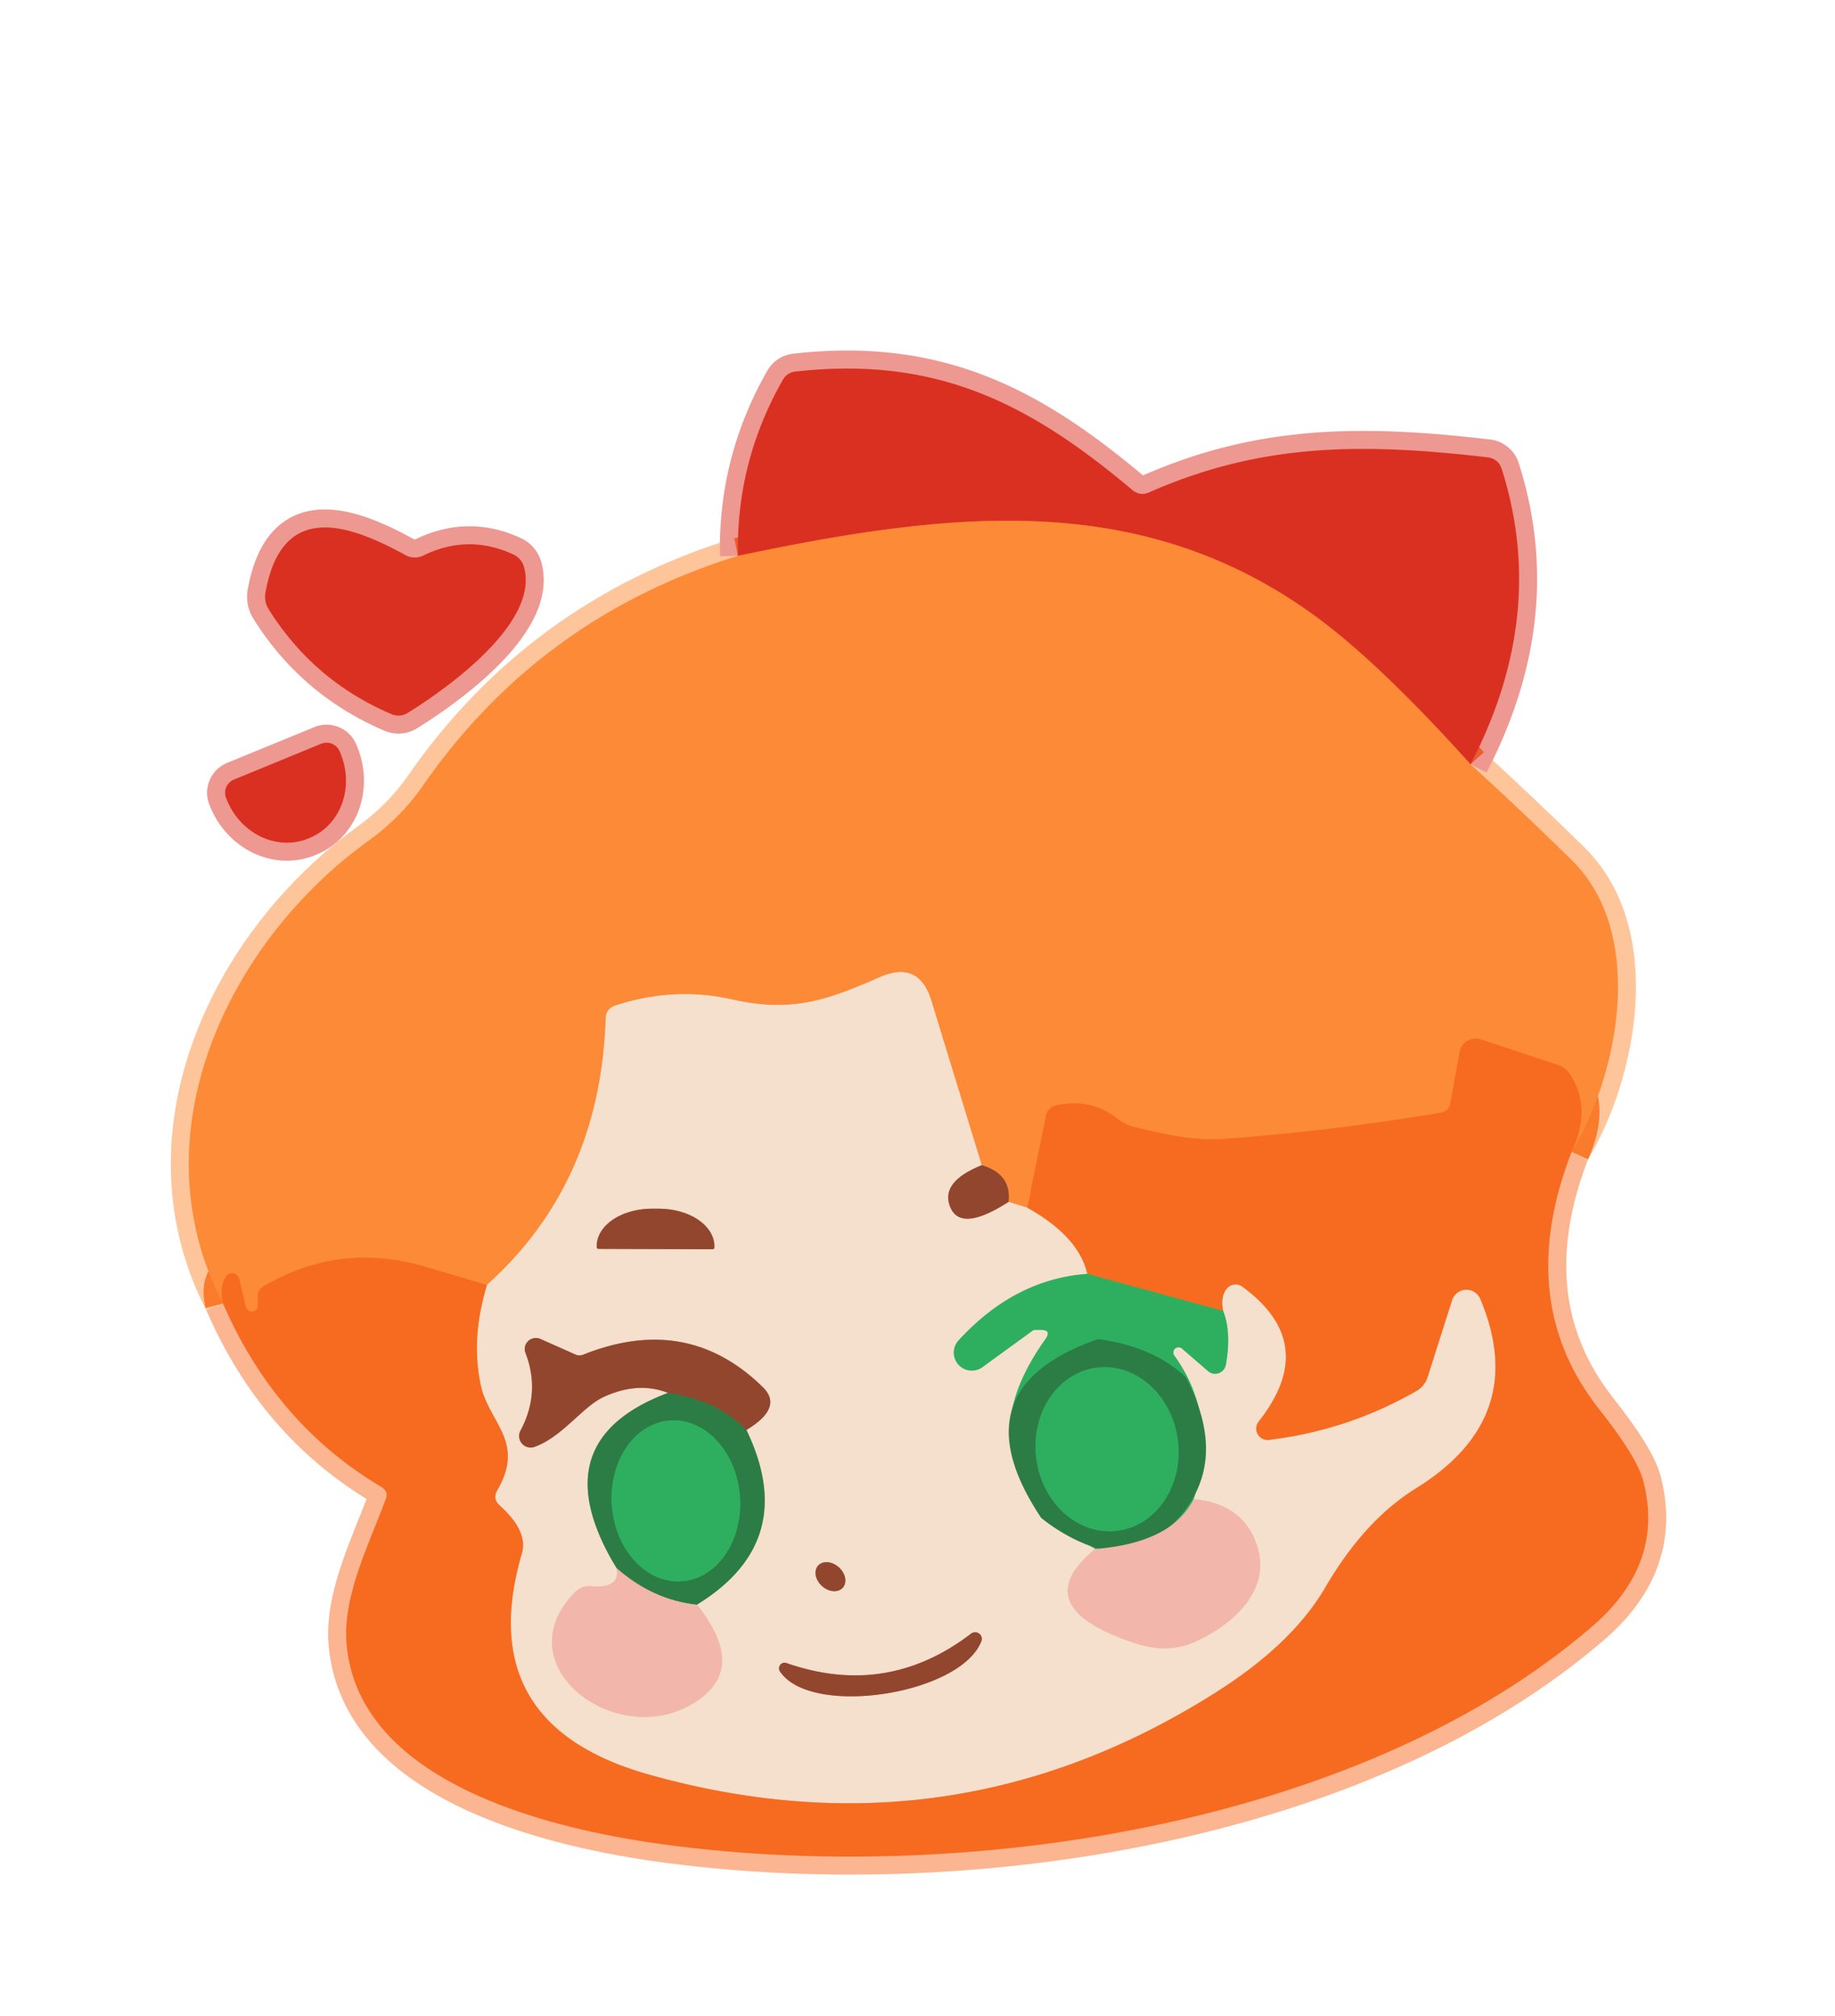 <?xml version="1.0" encoding="UTF-8" standalone="no"?>
<svg
   version="1.1"
   viewBox="0.00 0.00 102.00 112.00"
   id="svg98"
   sodipodi:docname="小美庭院.svg"
   inkscape:version="1.2.2 (732a01da63, 2022-12-09)"
   xmlns:inkscape="http://www.inkscape.org/namespaces/inkscape"
   xmlns:sodipodi="http://sodipodi.sourceforge.net/DTD/sodipodi-0.dtd"
   xmlns="http://www.w3.org/2000/svg"
   xmlns:svg="http://www.w3.org/2000/svg">
  <defs
     id="defs102" />
  <sodipodi:namedview
     id="namedview100"
     pagecolor="#ffffff"
     bordercolor="#000000"
     borderopacity="0.25"
     inkscape:showpageshadow="2"
     inkscape:pageopacity="0.0"
     inkscape:pagecheckerboard="0"
     inkscape:deskcolor="#d1d1d1"
     showgrid="false"
     inkscape:zoom="12.967833"
     inkscape:cx="26.10305"
     inkscape:cy="58.028198"
     inkscape:window-width="3840"
     inkscape:window-height="2071"
     inkscape:window-x="-9"
     inkscape:window-y="-9"
     inkscape:window-maximized="1"
     inkscape:current-layer="svg98" />
  <g
     stroke-width="2.00"
     fill="none"
     stroke-linecap="butt"
     id="g62">
    <path
       stroke="#fec59b"
       vector-effect="non-scaling-stroke"
       d="   M 41.02 30.88   Q 30.00 34.28 23.47 43.70   Q 22.27 45.42 20.47 46.72   C 12.61 52.38 7.54 63.13 12.40 72.42"
       id="path2" />
    <path
       stroke="#fbb590"
       vector-effect="non-scaling-stroke"
       d="   M 12.40 72.42   Q 15.30 79.10 21.19 82.60   Q 21.61 82.85 21.44 83.30   C 20.48 85.85 19.05 88.70 19.26 91.28   C 19.88 98.91 30.19 101.51 36.51 102.41   C 53.24 104.78 75.54 101.55 88.53 90.33   Q 92.54 86.87 91.34 82.26   Q 91.00 80.96 88.90 78.30   Q 84.14 72.28 87.36 63.99"
       id="path4" />
    <path
       stroke="#fec59b"
       vector-effect="non-scaling-stroke"
       d="   M 87.36 63.99   C 89.99 59.67 91.51 51.85 87.37 47.79   Q 84.52 44.99 81.74 42.46"
       id="path6" />
    <path
       stroke="#ed9891"
       vector-effect="non-scaling-stroke"
       d="   M 81.74 42.46   Q 86.06 34.16 83.47 26.04   A 0.90 0.90 0.0 0 0 82.72 25.41   C 75.56 24.57 70.02 24.65 63.88 27.35   Q 63.36 27.58 62.93 27.21   C 57.28 22.46 52.11 19.76 44.23 20.64   Q 43.75 20.69 43.51 21.11   Q 40.91 25.67 41.02 30.88"
       id="path8" />
    <path
       stroke="#ec5d2c"
       vector-effect="non-scaling-stroke"
       d="   M 81.74 42.46   Q 76.65 36.80 73.06 34.19   C 63.42 27.21 52.94 28.37 41.02 30.88"
       id="path10" />
    <path
       stroke="#fa7b2b"
       vector-effect="non-scaling-stroke"
       d="   M 87.36 63.99   Q 88.50 61.51 87.25 59.66   A 1.26 1.23 -6.6 0 0 86.62 59.17   L 82.30 57.74   A 0.90 0.89 14.1 0 0 81.14 58.43   L 80.62 61.30   Q 80.54 61.73 80.11 61.81   Q 74.10 62.83 68.03 63.27   C 66.30 63.39 64.71 63.01 63.06 62.61   Q 62.53 62.48 62.10 62.14   Q 60.64 60.99 58.70 61.41   A 0.72 0.70 -89.2 0 0 58.15 61.96   L 57.10 67.09"
       id="path12" />
    <path
       stroke="#f9b582"
       vector-effect="non-scaling-stroke"
       d="   M 57.10 67.09   L 56.06 66.77"
       id="path14" />
    <path
       stroke="#c86832"
       vector-effect="non-scaling-stroke"
       d="   M 56.06 66.77   Q 56.23 65.22 54.57 64.73"
       id="path16" />
    <path
       stroke="#f9b582"
       vector-effect="non-scaling-stroke"
       d="   M 54.57 64.73   L 51.77 55.60   Q 51.08 53.34 48.92 54.28   C 46.00 55.56 44.04 56.28 40.67 55.52   Q 37.47 54.80 34.21 55.86   Q 33.68 56.04 33.67 56.59   Q 33.37 65.73 27.07 71.38"
       id="path18" />
    <path
       stroke="#fa7b2b"
       vector-effect="non-scaling-stroke"
       d="   M 27.07 71.38   Q 25.42 70.90 23.70 70.39   C 20.46 69.43 17.49 69.80 14.63 71.47   Q 14.33 71.65 14.33 72.00   L 14.33 72.53   A 0.34 0.33 38.0 0 1 13.67 72.61   L 13.29 71.04   A 0.40 0.40 0.0 0 0 12.57 70.91   Q 12.17 71.51 12.40 72.42"
       id="path20" />
    <path
       stroke="#c4937e"
       vector-effect="non-scaling-stroke"
       d="   M 54.57 64.73   Q 52.36 65.62 52.77 66.92   Q 53.28 68.56 56.06 66.77"
       id="path22" />
    <path
       stroke="#f6a577"
       vector-effect="non-scaling-stroke"
       d="   M 57.10 67.09   Q 59.97 68.69 60.44 70.77"
       id="path24" />
    <path
       stroke="#92c796"
       vector-effect="non-scaling-stroke"
       d="   M 60.44 70.77   Q 56.40 71.06 53.28 74.47   A 1.00 1.00 0.0 0 0 54.61 75.95   L 57.36 73.95   Q 57.45 73.88 57.56 73.88   Q 57.68 73.88 57.81 73.88   Q 58.49 73.86 58.10 74.41   Q 53.07 81.48 60.88 86.05"
       id="path26" />
    <path
       stroke="#f4cbbc"
       vector-effect="non-scaling-stroke"
       d="   M 60.88 86.05   Q 56.95 89.26 63.10 91.29   Q 64.93 91.90 66.47 91.19   C 68.44 90.29 70.72 88.40 69.87 85.85   Q 69.09 83.52 66.35 83.29"
       id="path28" />
    <path
       stroke="#92c796"
       vector-effect="non-scaling-stroke"
       d="   M 66.35 83.29   Q 67.77 78.77 65.27 75.30   A 0.29 0.29 0.0 0 1 65.69 74.91   L 67.15 76.17   A 0.61 0.60 -64.4 0 0 68.14 75.82   Q 68.46 74.01 67.99 72.83"
       id="path30" />
    <path
       stroke="#f6a577"
       vector-effect="non-scaling-stroke"
       d="   M 67.99 72.83   Q 67.82 72.04 68.19 71.59   A 0.64 0.63 -51.7 0 1 69.06 71.48   Q 73.39 74.64 69.96 78.98   A 0.63 0.63 0.0 0 0 70.53 79.99   Q 74.93 79.46 78.74 77.27   A 1.36 1.34 -6.2 0 0 79.35 76.52   L 80.71 72.24   A 0.84 0.84 0.0 0 1 82.29 72.17   Q 85.05 78.77 78.70 82.69   Q 75.85 84.46 73.68 88.17   Q 71.85 91.32 67.60 94.01   Q 52.93 103.31 36.09 98.59   Q 26.22 95.82 29.01 86.29   Q 29.36 85.06 27.78 83.64   Q 27.36 83.26 27.65 82.77   C 29.20 80.12 27.19 79.02 26.74 77.02   Q 26.15 74.39 27.07 71.38"
       id="path32" />
    <path
       stroke="#928d40"
       vector-effect="non-scaling-stroke"
       d="   M 67.99 72.83   L 60.44 70.77"
       id="path34" />
    <path
       stroke="#90b385"
       vector-effect="non-scaling-stroke"
       d="   M 66.35 83.29   Q 65.11 85.72 60.88 86.05"
       id="path36" />
    <path
       stroke="#ed9891"
       vector-effect="non-scaling-stroke"
       d="   M 22.54 30.84   C 19.32 29.07 15.68 27.85 14.76 32.89   Q 14.66 33.42 14.95 33.87   Q 17.43 37.82 21.75 39.67   Q 22.23 39.87 22.67 39.60   C 24.90 38.22 29.98 34.59 29.13 31.51   Q 28.99 31.01 28.51 30.79   Q 26.02 29.65 23.53 30.86   A 1.07 1.06 46.1 0 1 22.54 30.84"
       id="path38" />
    <path
       stroke="#ed9891"
       vector-effect="non-scaling-stroke"
       d="   M 17.85 41.32   L 13.00 43.31   A 0.79 0.79 0.0 0 0 12.57 44.34   L 12.62 44.46   A 3.68 3.37 67.6 0 0 17.14 46.58   L 17.21 46.55   A 3.68 3.37 67.6 0 0 18.93 41.86   L 18.88 41.74   A 0.79 0.79 0.0 0 0 17.85 41.32"
       id="path40" />
    <path
       stroke="#c4937e"
       vector-effect="non-scaling-stroke"
       d="   M 33.27 69.38   L 39.61 69.40   A 0.10 0.10 0.0 0 0 39.71 69.30   L 39.71 69.24   A 3.07 2.08 0.2 0 0 36.64 67.15   L 36.24 67.15   A 3.07 2.08 0.2 0 0 33.17 69.22   L 33.17 69.28   A 0.10 0.10 0.0 0 0 33.27 69.38"
       id="path42" />
    <path
       stroke="#91ae89"
       vector-effect="non-scaling-stroke"
       d="   M 37.13 77.38   Q 29.98 80.07 34.28 87.12"
       id="path44" />
    <path
       stroke="#f4cbbc"
       vector-effect="non-scaling-stroke"
       d="   M 34.28 87.12   Q 34.53 88.26 32.85 88.12   Q 32.33 88.08 31.96 88.45   C 27.95 92.54 34.27 97.26 38.56 94.62   Q 41.63 92.73 38.73 89.15"
       id="path46" />
    <path
       stroke="#91ae89"
       vector-effect="non-scaling-stroke"
       d="   M 38.73 89.15   Q 44.47 85.63 41.49 79.44"
       id="path48" />
    <path
       stroke="#c4937e"
       vector-effect="non-scaling-stroke"
       d="   M 41.49 79.44   Q 43.55 78.20 42.41 77.07   Q 38.21 72.94 32.41 75.26   A 0.54 0.54 0.0 0 1 32.01 75.26   L 30.03 74.38   A 0.62 0.61 1.2 0 0 29.21 75.16   Q 30.06 77.37 28.93 79.48   A 0.64 0.64 0.0 0 0 29.71 80.38   C 31.27 79.82 32.38 78.14 33.57 77.60   Q 35.47 76.73 37.13 77.38"
       id="path50" />
    <path
       stroke="#60613a"
       vector-effect="non-scaling-stroke"
       d="   M 41.49 79.44   Q 39.85 77.78 37.13 77.38"
       id="path52" />
    <path
       stroke="#8f9a78"
       vector-effect="non-scaling-stroke"
       d="   M 38.73 89.15   Q 36.29 88.88 34.28 87.12"
       id="path54" />
    <path
       stroke="#c4937e"
       vector-effect="non-scaling-stroke"
       d="   M 46.845 88.204   A 0.92 0.70 41.9 0 0 46.627 87.069   A 0.92 0.70 41.9 0 0 45.475 86.976   A 0.92 0.70 41.9 0 0 45.693 88.111   A 0.92 0.70 41.9 0 0 46.845 88.204"
       id="path56" />
    <path
       stroke="#c4937e"
       vector-effect="non-scaling-stroke"
       d="   M 53.97 90.76   Q 49.30 94.33 43.72 92.39   A 0.31 0.31 0.0 0 0 43.36 92.86   C 45.07 95.42 53.35 94.15 54.54 91.20   A 0.37 0.37 0.0 0 0 53.97 90.76"
       id="path58" />
    <path
       stroke="#2d9652"
       vector-effect="non-scaling-stroke"
       d="   M 37.914 87.847   A 4.48 3.57 85.6 0 0 41.13 83.106   A 4.48 3.57 85.6 0 0 37.226 78.913   A 4.48 3.57 85.6 0 0 34.011 83.654   A 4.48 3.57 85.6 0 0 37.914 87.847"
       id="path60" />
  </g>
  <path
     fill="#da3022"
     d="   M 81.74 42.46   Q 76.65 36.80 73.06 34.19   C 63.42 27.21 52.94 28.37 41.02 30.88   Q 40.91 25.67 43.51 21.11   Q 43.75 20.69 44.23 20.64   C 52.11 19.76 57.28 22.46 62.93 27.21   Q 63.36 27.58 63.88 27.35   C 70.02 24.65 75.56 24.57 82.72 25.41   A 0.90 0.90 0.0 0 1 83.47 26.04   Q 86.06 34.16 81.74 42.46   Z"
     id="path66" />
  <path
     fill="#fd8a36"
     d="   M 81.74 42.46   Q 84.52 44.99 87.37 47.79   C 91.51 51.85 89.99 59.67 87.36 63.99   Q 88.50 61.51 87.25 59.66   A 1.26 1.23 -6.6 0 0 86.62 59.17   L 82.30 57.74   A 0.90 0.89 14.1 0 0 81.14 58.43   L 80.62 61.30   Q 80.54 61.73 80.11 61.81   Q 74.10 62.83 68.03 63.27   C 66.30 63.39 64.71 63.01 63.06 62.61   Q 62.53 62.48 62.10 62.14   Q 60.64 60.99 58.70 61.41   A 0.72 0.70 -89.2 0 0 58.15 61.96   L 57.10 67.09   L 56.06 66.77   Q 56.23 65.22 54.57 64.73   L 51.77 55.60   Q 51.08 53.34 48.92 54.28   C 46.00 55.56 44.04 56.28 40.67 55.52   Q 37.47 54.80 34.21 55.86   Q 33.68 56.04 33.67 56.59   Q 33.37 65.73 27.07 71.38   Q 25.42 70.90 23.70 70.39   C 20.46 69.43 17.49 69.80 14.63 71.47   Q 14.33 71.65 14.33 72.00   L 14.33 72.53   A 0.34 0.33 38.0 0 1 13.67 72.61   L 13.29 71.04   A 0.40 0.40 0.0 0 0 12.57 70.91   Q 12.17 71.51 12.40 72.42   C 7.54 63.13 12.61 52.38 20.47 46.72   Q 22.27 45.42 23.47 43.70   Q 30.00 34.28 41.02 30.88   C 52.94 28.37 63.42 27.21 73.06 34.19   Q 76.65 36.80 81.74 42.46   Z"
     id="path68" />
  <path
     fill="#da3022"
     d="   M 23.53 30.86   Q 26.02 29.65 28.51 30.79   Q 28.99 31.01 29.13 31.51   C 29.98 34.59 24.90 38.22 22.67 39.60   Q 22.23 39.87 21.75 39.67   Q 17.43 37.82 14.95 33.87   Q 14.66 33.42 14.76 32.89   C 15.68 27.85 19.32 29.07 22.54 30.84   A 1.07 1.06 46.1 0 0 23.53 30.86   Z"
     id="path70" />
  <path
     fill="#da3022"
     d="   M 17.85 41.32   A 0.79 0.79 0.0 0 1 18.88 41.74   L 18.93 41.86   A 3.68 3.37 67.6 0 1 17.21 46.55   L 17.14 46.58   A 3.68 3.37 67.6 0 1 12.62 44.46   L 12.57 44.34   A 0.79 0.79 0.0 0 1 13.00 43.31   L 17.85 41.32   Z"
     id="path72" />
  <path
     fill="#f5dfcd"
     d="   M 54.57 64.73   Q 52.36 65.62 52.77 66.92   Q 53.28 68.56 56.06 66.77   L 57.10 67.09   Q 59.97 68.69 60.44 70.77   Q 56.40 71.06 53.28 74.47   A 1.00 1.00 0.0 0 0 54.61 75.95   L 57.36 73.95   Q 57.45 73.88 57.56 73.88   Q 57.68 73.88 57.81 73.88   Q 58.49 73.86 58.10 74.41   Q 53.07 81.48 60.88 86.05   Q 56.95 89.26 63.10 91.29   Q 64.93 91.90 66.47 91.19   C 68.44 90.29 70.72 88.40 69.87 85.85   Q 69.09 83.52 66.35 83.29   Q 67.77 78.77 65.27 75.30   A 0.29 0.29 0.0 0 1 65.69 74.91   L 67.15 76.17   A 0.61 0.60 -64.4 0 0 68.14 75.82   Q 68.46 74.01 67.99 72.83   Q 67.82 72.04 68.19 71.59   A 0.64 0.63 -51.7 0 1 69.06 71.48   Q 73.39 74.64 69.96 78.98   A 0.63 0.63 0.0 0 0 70.53 79.99   Q 74.93 79.46 78.74 77.27   A 1.36 1.34 -6.2 0 0 79.35 76.52   L 80.71 72.24   A 0.84 0.84 0.0 0 1 82.29 72.17   Q 85.05 78.77 78.70 82.69   Q 75.85 84.46 73.68 88.17   Q 71.85 91.32 67.60 94.01   Q 52.93 103.31 36.09 98.59   Q 26.22 95.82 29.01 86.29   Q 29.36 85.06 27.78 83.64   Q 27.36 83.26 27.65 82.77   C 29.20 80.12 27.19 79.02 26.74 77.02   Q 26.15 74.39 27.07 71.38   Q 33.37 65.73 33.67 56.59   Q 33.68 56.04 34.21 55.86   Q 37.47 54.80 40.67 55.52   C 44.04 56.28 46.00 55.56 48.92 54.28   Q 51.08 53.34 51.77 55.60   L 54.57 64.73   Z   M 33.27 69.38   L 39.61 69.40   A 0.10 0.10 0.0 0 0 39.71 69.30   L 39.71 69.24   A 3.07 2.08 0.2 0 0 36.64 67.15   L 36.24 67.15   A 3.07 2.08 0.2 0 0 33.17 69.22   L 33.17 69.28   A 0.10 0.10 0.0 0 0 33.27 69.38   Z   M 37.13 77.38   Q 29.98 80.07 34.28 87.12   Q 34.53 88.26 32.85 88.12   Q 32.33 88.08 31.96 88.45   C 27.95 92.54 34.27 97.26 38.56 94.62   Q 41.63 92.73 38.73 89.15   Q 44.47 85.63 41.49 79.44   Q 43.55 78.20 42.41 77.07   Q 38.21 72.94 32.41 75.26   A 0.54 0.54 0.0 0 1 32.01 75.26   L 30.03 74.38   A 0.62 0.61 1.2 0 0 29.21 75.16   Q 30.06 77.37 28.93 79.48   A 0.64 0.64 0.0 0 0 29.71 80.38   C 31.27 79.82 32.38 78.14 33.57 77.60   Q 35.47 76.73 37.13 77.38   Z   M 46.845 88.204   A 0.92 0.70 41.9 0 0 46.627 87.069   A 0.92 0.70 41.9 0 0 45.475 86.976   A 0.92 0.70 41.9 0 0 45.693 88.111   A 0.92 0.70 41.9 0 0 46.845 88.204   Z   M 53.97 90.76   Q 49.30 94.33 43.72 92.39   A 0.31 0.31 0.0 0 0 43.36 92.86   C 45.07 95.42 53.35 94.15 54.54 91.20   A 0.37 0.37 0.0 0 0 53.97 90.76   Z"
     id="path74" />
  <path
     fill="#f66b20"
     d="   M 87.36 63.99   Q 84.14 72.28 88.90 78.30   Q 91.00 80.96 91.34 82.26   Q 92.54 86.87 88.53 90.33   C 75.54 101.55 53.24 104.78 36.51 102.41   C 30.19 101.51 19.88 98.91 19.26 91.28   C 19.05 88.70 20.48 85.85 21.44 83.30   Q 21.61 82.85 21.19 82.60   Q 15.30 79.10 12.40 72.42   Q 12.17 71.51 12.57 70.91   A 0.40 0.40 0.0 0 1 13.29 71.04   L 13.67 72.61   A 0.34 0.33 38.0 0 0 14.33 72.53   L 14.33 72.00   Q 14.33 71.65 14.63 71.47   C 17.49 69.80 20.46 69.43 23.70 70.39   Q 25.42 70.90 27.07 71.38   Q 26.15 74.39 26.74 77.02   C 27.19 79.02 29.20 80.12 27.65 82.77   Q 27.36 83.26 27.78 83.64   Q 29.36 85.06 29.01 86.29   Q 26.22 95.82 36.09 98.59   Q 52.93 103.31 67.60 94.01   Q 71.85 91.32 73.68 88.17   Q 75.85 84.46 78.70 82.69   Q 85.05 78.77 82.29 72.17   A 0.84 0.84 0.0 0 0 80.71 72.24   L 79.35 76.52   A 1.36 1.34 -6.2 0 1 78.74 77.27   Q 74.93 79.46 70.53 79.99   A 0.63 0.63 0.0 0 1 69.96 78.98   Q 73.39 74.64 69.06 71.48   A 0.64 0.63 -51.7 0 0 68.19 71.59   Q 67.82 72.04 67.99 72.83   L 60.44 70.77   Q 59.97 68.69 57.10 67.09   L 58.15 61.96   A 0.72 0.70 -89.2 0 1 58.70 61.41   Q 60.64 60.99 62.10 62.14   Q 62.53 62.48 63.06 62.61   C 64.71 63.01 66.30 63.39 68.03 63.27   Q 74.10 62.83 80.11 61.81   Q 80.54 61.73 80.62 61.30   L 81.14 58.43   A 0.90 0.89 14.1 0 1 82.30 57.74   L 86.62 59.17   A 1.26 1.23 -6.6 0 1 87.25 59.66   Q 88.50 61.51 87.36 63.99   Z"
     id="path76" />
  <path
     fill="#93462e"
     d="   M 54.57 64.73   Q 56.23 65.22 56.06 66.77   Q 53.28 68.56 52.77 66.92   Q 52.36 65.62 54.57 64.73   Z"
     id="path78" />
  <path
     fill="#93462e"
     d="   M 33.27 69.38   A 0.10 0.10 0.0 0 1 33.17 69.28   L 33.17 69.22   A 3.07 2.08 0.2 0 1 36.24 67.15   L 36.64 67.15   A 3.07 2.08 0.2 0 1 39.71 69.24   L 39.71 69.30   A 0.10 0.10 0.0 0 1 39.61 69.40   L 33.27 69.38   Z"
     id="path80" />
  <path
     fill="#2eaf5f"
     d="   M 60.44 70.77   L 67.99 72.83   Q 68.46 74.01 68.14 75.82   A 0.61 0.60 -64.4 0 1 67.15 76.17   L 65.69 74.91   A 0.29 0.29 0.0 0 0 65.27 75.30   Q 67.77 78.77 66.35 83.29   Q 65.11 85.72 60.88 86.05   Q 53.07 81.48 58.10 74.41   Q 58.49 73.86 57.81 73.88   Q 57.68 73.88 57.56 73.88   Q 57.45 73.88 57.36 73.95   L 54.61 75.95   A 1.00 1.00 0.0 0 1 53.28 74.47   Q 56.40 71.06 60.44 70.77   Z"
     id="path82" />
  <path
     fill="#93462e"
     d="   M 41.49 79.44   Q 39.85 77.78 37.13 77.38   Q 35.47 76.73 33.57 77.60   C 32.38 78.14 31.27 79.82 29.71 80.38   A 0.64 0.64 0.0 0 1 28.93 79.48   Q 30.06 77.37 29.21 75.16   A 0.62 0.61 1.2 0 1 30.03 74.38   L 32.01 75.26   A 0.54 0.54 0.0 0 0 32.41 75.26   Q 38.21 72.94 42.41 77.07   Q 43.55 78.20 41.49 79.44   Z"
     id="path84" />
  <path
     fill="#2c7c45"
     d="   M 37.13 77.38   Q 39.85 77.78 41.49 79.44   Q 44.47 85.63 38.73 89.15   Q 36.29 88.88 34.28 87.12   Q 29.98 80.07 37.13 77.38   Z   M 37.914 87.847   A 4.48 3.57 85.6 0 0 41.13 83.106   A 4.48 3.57 85.6 0 0 37.226 78.913   A 4.48 3.57 85.6 0 0 34.011 83.654   A 4.48 3.57 85.6 0 0 37.914 87.847   Z"
     id="path86" />
  <path
     fill="#2c7c45"
     d="m 61.047,74.391 q 3.029,0.408 4.855,2.1 3.319,6.312 -3.074,9.901 -2.717,-0.275 -4.956,-2.07 -4.788,-7.189 3.174,-9.931 z m 0.873,10.673 a 4.572,3.972 82.811 0 0 3.581,-4.834 4.572,3.972 82.811 0 0 -4.347,-4.275 4.572,3.972 82.811 0 0 -3.581,4.834 4.572,3.972 82.811 0 0 4.347,4.275 z"
     id="path86-9"
     style="stroke-width:1.066" />
  <ellipse
     fill="#2eaf5f"
     cx="0.00"
     cy="0.00"
     transform="translate(37.57,83.38) rotate(85.6)"
     rx="4.48"
     ry="3.57"
     id="ellipse88" />
  <path
     fill="#f2b7aa"
     d="   M 66.35 83.29   Q 69.09 83.52 69.87 85.85   C 70.72 88.40 68.44 90.29 66.47 91.19   Q 64.93 91.90 63.10 91.29   Q 56.95 89.26 60.88 86.05   Q 65.11 85.72 66.35 83.29   Z"
     id="path90" />
  <ellipse
     fill="#93462e"
     cx="0.00"
     cy="0.00"
     transform="translate(46.16,87.59) rotate(41.9)"
     rx="0.92"
     ry="0.70"
     id="ellipse92" />
  <path
     fill="#f2b7aa"
     d="   M 34.28 87.12   Q 36.29 88.88 38.73 89.15   Q 41.63 92.73 38.56 94.62   C 34.27 97.26 27.95 92.54 31.96 88.45   Q 32.33 88.08 32.85 88.12   Q 34.53 88.26 34.28 87.12   Z"
     id="path94" />
  <path
     fill="#93462e"
     d="   M 53.97 90.76   A 0.37 0.37 0.0 0 1 54.54 91.20   C 53.35 94.15 45.07 95.42 43.36 92.86   A 0.31 0.31 0.0 0 1 43.72 92.39   Q 49.30 94.33 53.97 90.76   Z"
     id="path96" />
</svg>
